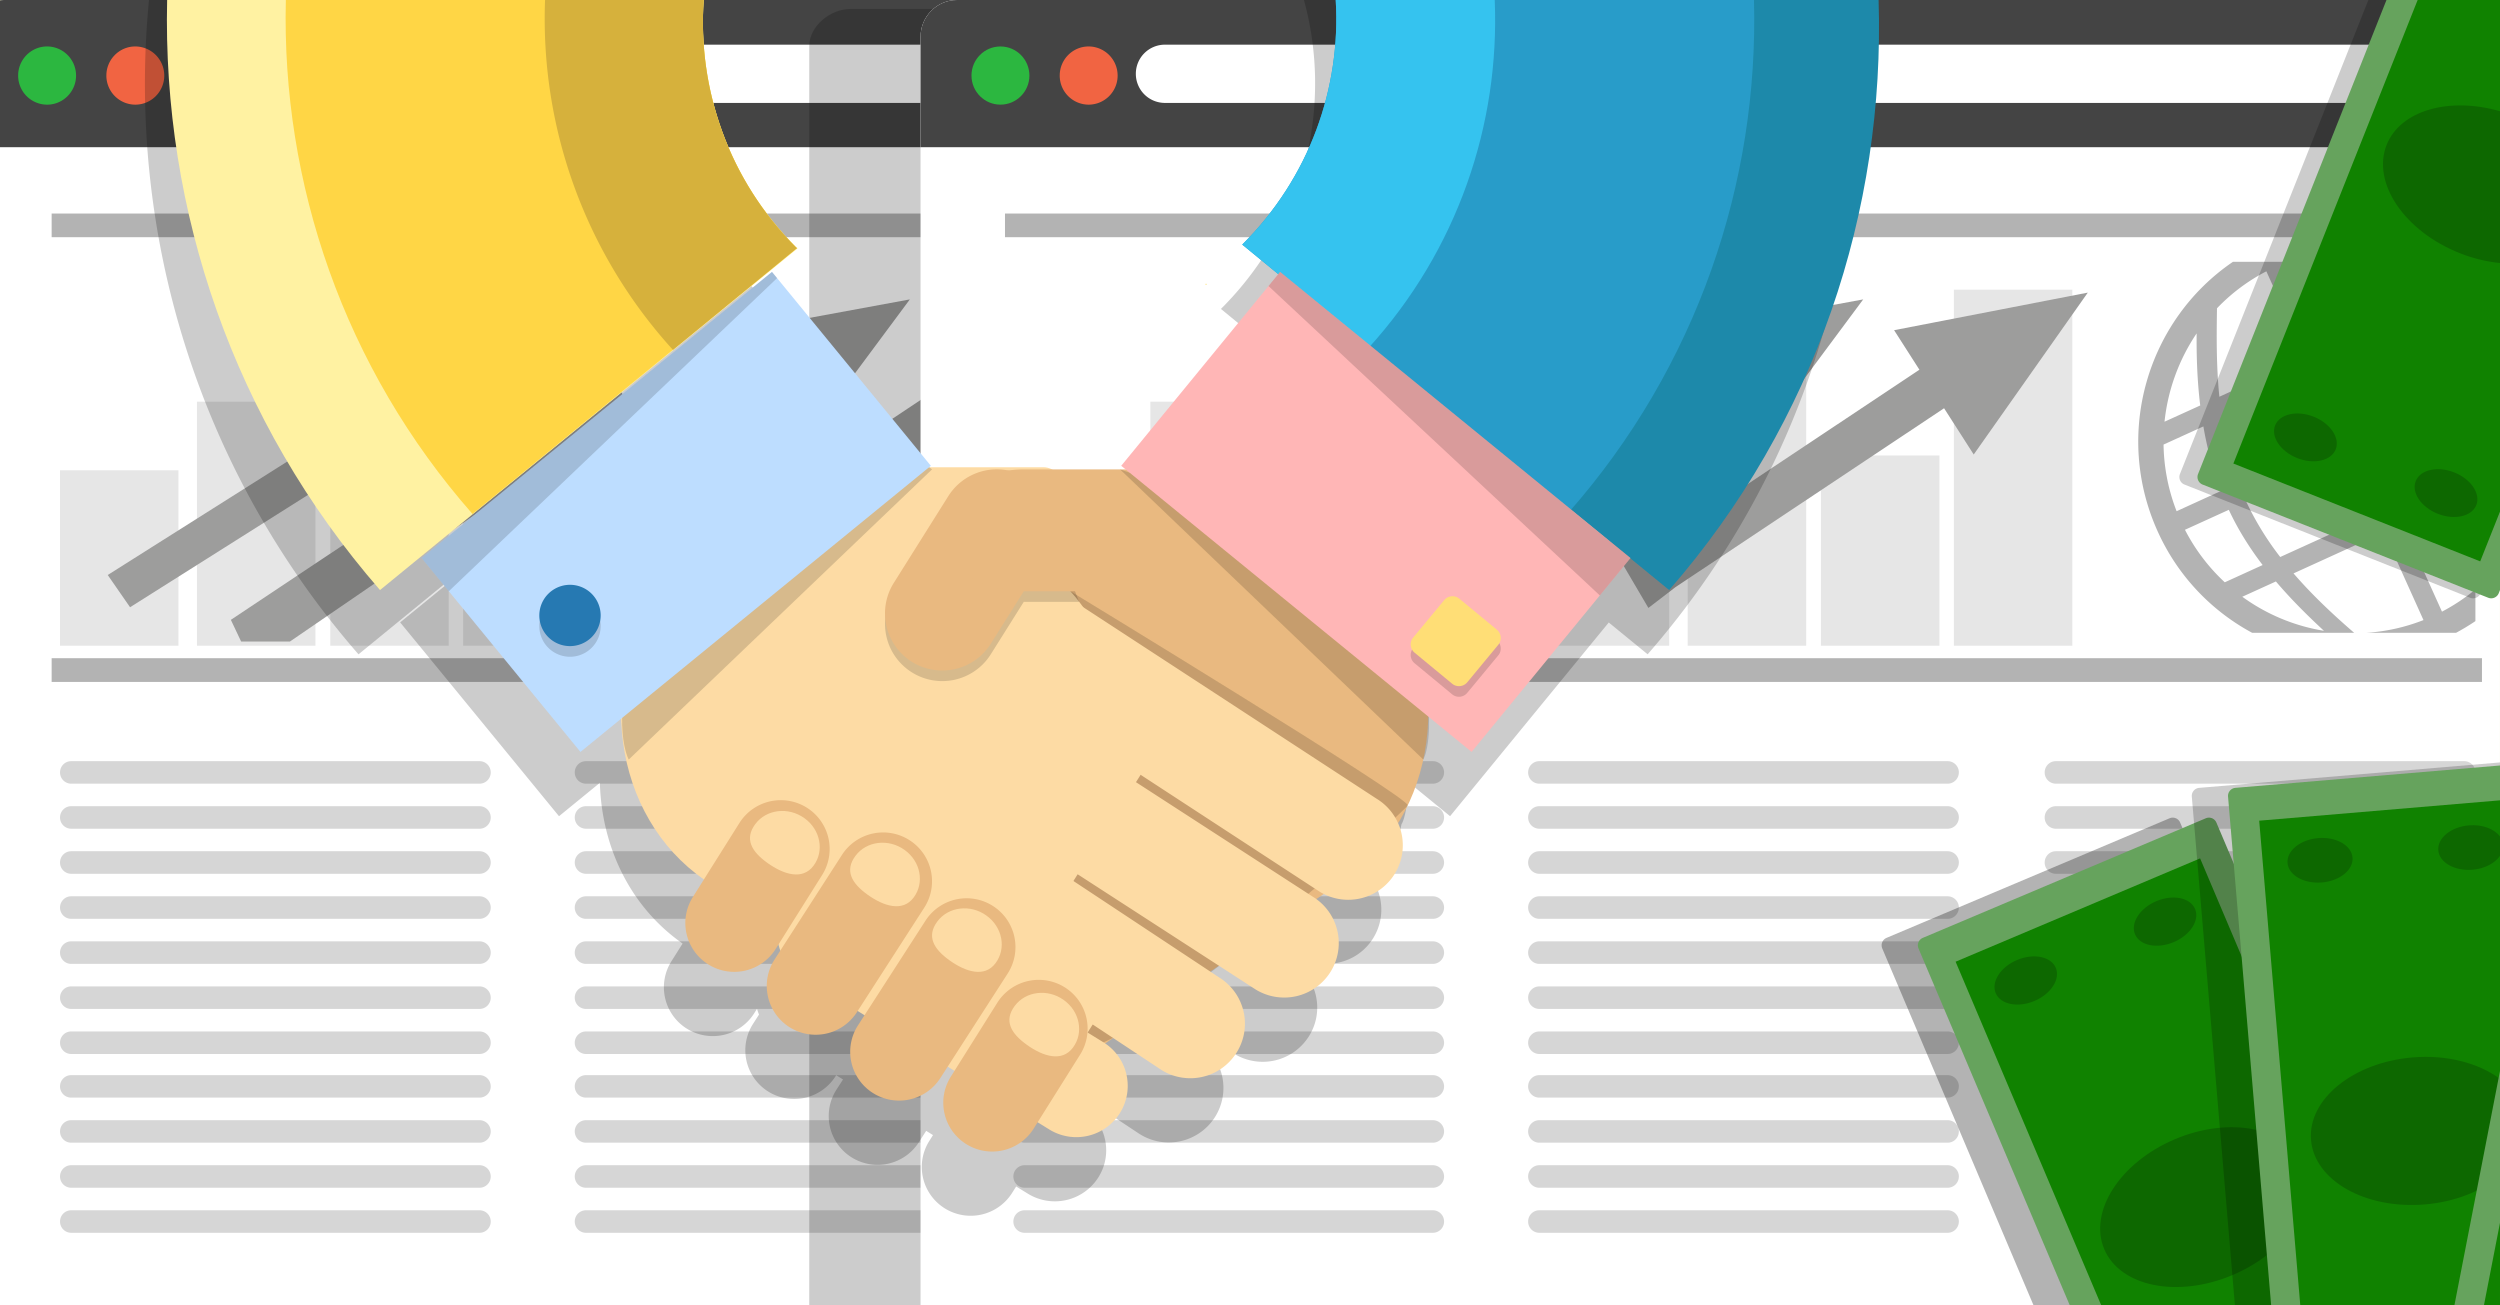<svg xmlns="http://www.w3.org/2000/svg" width="221.629" height="115.702" viewBox="0 0 221.629 115.702"><path fill="#E7E059" d="M0 0h221.63v115.702H0z"/><path fill="#FFF" d="M139.016 0H.33C.216 0 .11.022 0 .034v115.668h142.256V3.265c0-1.803-1.452-3.265-3.24-3.265z"/><g opacity=".4"><g opacity=".4"><path d="M43.505 92.44c0 .55-.445.998-.993.998h-36.2c-.55 0-.99-.45-.99-.998 0-.553.44-1 .99-1h36.2c.548 0 .993.448.993 1zM43.505 88.444c0 .55-.445 1-.993 1h-36.2c-.55 0-.99-.45-.99-1s.44-.998.99-.998h36.2c.548 0 .993.45.993.998zM43.505 84.45c0 .554-.445 1-.993 1h-36.2a.994.994 0 0 1-.99-1c0-.55.44-.998.99-.998h36.2c.548 0 .993.45.993.997zM43.505 80.456c0 .553-.445 1-.993 1h-36.2a.993.993 0 0 1-.99-1c0-.55.44-.998.99-.998h36.2c.548 0 .993.448.993.998zM43.505 76.463c0 .552-.445 1-.993 1h-36.2a.994.994 0 0 1-.99-1c0-.552.44-1 .99-1h36.2c.548 0 .993.448.993 1zM43.505 72.468c0 .555-.445 1-.993 1h-36.2a.993.993 0 0 1-.99-1c0-.55.44-.997.99-.997h36.2c.548 0 .993.45.993.998zM43.505 68.475c0 .552-.445 1-.993 1h-36.2a.994.994 0 0 1-.99-1c0-.55.44-.997.99-.997h36.2c.548 0 .993.446.993.997z"/></g><path d="M43.505 108.292c0 .55-.445.997-.993.997h-36.2a.993.993 0 0 1-.99-.998c0-.553.44-.998.99-.998h36.2c.548 0 .993.445.993.998zM43.505 104.298a.995.995 0 0 1-.993.998h-36.2a.993.993 0 0 1-.99-.998c0-.55.44-1 .99-1h36.2c.548 0 .993.45.993 1zM43.505 100.304a.995.995 0 0 1-.993.998h-36.2a.992.992 0 0 1-.99-.998c0-.552.44-.997.99-.997h36.2c.548 0 .993.445.993.997zM43.505 96.31a.992.992 0 0 1-.993.996h-36.2a.99.99 0 0 1-.99-.995c0-.552.44-.998.99-.998h36.2c.548 0 .993.446.993 1z" opacity=".4"/></g><g opacity=".4"><g opacity=".4"><path d="M89.138 92.44c0 .55-.444.998-.994.998H51.946a.996.996 0 0 1-.993-.998c0-.553.443-1 .993-1h36.197c.55 0 .995.448.995 1zM89.138 88.444c0 .55-.444 1-.994 1H51.946a.996.996 0 0 1-.993-1c0-.55.443-.998.993-.998h36.197c.55 0 .995.45.995.998zM89.138 84.45c0 .554-.444 1-.994 1H51.946a.995.995 0 0 1-.993-1c0-.55.443-.998.993-.998h36.197c.55 0 .995.45.995.997zM89.138 80.456c0 .553-.444 1-.994 1H51.946a.994.994 0 0 1-.993-1c0-.55.443-.998.993-.998h36.197c.55 0 .995.448.995.998zM89.138 76.463c0 .552-.444 1-.994 1H51.946a.995.995 0 0 1-.993-1c0-.552.443-1 .993-1h36.197c.55 0 .995.448.995 1zM89.138 72.468c0 .555-.444 1-.994 1H51.946a.994.994 0 0 1-.993-1c0-.55.443-.997.993-.997h36.197c.55 0 .995.45.995.998zM89.138 68.475c0 .552-.444 1-.994 1H51.946a.995.995 0 0 1-.993-1c0-.55.443-.997.993-.997h36.197c.55 0 .995.446.995.997z"/></g><path d="M89.138 108.292c0 .55-.444.997-.994.997H51.946a.994.994 0 0 1-.993-.998c0-.553.443-.998.993-.998h36.197c.55 0 .995.445.995.998zM89.138 104.298a.995.995 0 0 1-.994.998H51.946a.994.994 0 0 1-.993-.998c0-.55.443-1 .993-1h36.197c.55 0 .995.45.995 1zM89.138 100.304a.994.994 0 0 1-.994.998H51.946a.993.993 0 0 1-.993-.998c0-.552.443-.997.993-.997h36.197c.55 0 .995.445.995.997zM89.138 96.31a.992.992 0 0 1-.994.996H51.946a.99.99 0 0 1-.993-.995c0-.552.443-.998.993-.998h36.197c.55 0 .995.446.995 1z" opacity=".4"/></g><g opacity=".4"><g opacity=".4"><path d="M134.932 92.44c0 .55-.444.998-.993.998H97.736a.996.996 0 0 1-.99-.998c0-.553.443-1 .99-1h36.2c.55 0 .995.448.995 1zM134.932 88.444c0 .55-.444 1-.993 1H97.736a.997.997 0 0 1-.99-1c0-.55.443-.998.99-.998h36.2c.55 0 .995.45.995.998zM134.932 84.45c0 .554-.444 1-.993 1H97.736a.995.995 0 0 1-.99-1c0-.55.443-.998.99-.998h36.2c.55 0 .995.45.995.997zM134.932 80.456c0 .553-.444 1-.993 1H97.736a.994.994 0 0 1-.99-1c0-.55.443-.998.99-.998h36.2c.55 0 .995.448.995.998zM134.932 76.463c0 .552-.444 1-.993 1H97.736a.995.995 0 0 1-.99-1c0-.552.443-1 .99-1h36.2c.55 0 .995.448.995 1zM134.932 72.468c0 .555-.444 1-.993 1H97.736a.994.994 0 0 1-.99-1c0-.55.443-.997.99-.997h36.2c.55 0 .995.45.995.998zM134.932 68.475c0 .552-.444 1-.993 1H97.736a.995.995 0 0 1-.99-1c0-.55.443-.997.99-.997h36.2c.55 0 .995.446.995.997z"/></g><path d="M134.932 108.292c0 .55-.444.997-.993.997H97.736a.994.994 0 0 1-.99-.998c0-.553.443-.998.99-.998h36.2c.55 0 .995.445.995.998zM134.932 104.298a.995.995 0 0 1-.993.998H97.736a.994.994 0 0 1-.99-.998c0-.55.443-1 .99-1h36.2c.55 0 .995.45.995 1zM134.932 100.304a.994.994 0 0 1-.993.998H97.736a.994.994 0 0 1-.99-.998c0-.552.443-.997.99-.997h36.2c.55 0 .995.445.995.997zM134.932 96.31a.99.99 0 0 1-.993.996H97.736a.99.99 0 0 1-.99-.995c0-.552.443-.998.99-.998h36.2c.55 0 .995.446.995 1z" opacity=".4"/></g><path opacity=".3" d="M133.218 56.1a19.28 19.28 0 0 0 1.714-1.038v-2.807a17.228 17.228 0 0 1-2.962 1.97l-3.51-7.79 6.472-2.953V41.5l-7.215 3.287-2.343-5.2 9.113-4.15c.158.364.303.733.444 1.1V32.49a31.044 31.044 0 0 0-2.93-4.34l2.93-1.336V23.21h-4.857a16.84 16.84 0 0 1 3.887 2.06l-3.17 1.442a45.11 45.11 0 0 0-3.492-3.502h-2.7c1.418 1.227 2.983 2.643 4.502 4.275l-7.614 3.47-3.45-7.653c.086-.033.173-.062.26-.092h-4.854c-7.58 5.158-10.592 15.203-6.687 23.87a19.112 19.112 0 0 0 8.39 9.02h9.038c-1.696-1.475-3.603-3.215-5.373-5.267l8.012-3.653 3.508 7.79a16.667 16.667 0 0 1-5.077 1.13h7.965zm-2.87-27.2c1.238 1.472 2.396 3.103 3.35 4.908l-9.064 4.13-2.402-5.336 8.117-3.7zm-7.356 9.787l-9.068 4.133c-.718-1.912-1.173-3.86-1.46-5.768l8.124-3.703 2.404 5.337zm-10.97-11.358a16.666 16.666 0 0 1 4.378-3.278l3.444 7.65-7.615 3.47c-.284-2.888-.238-5.603-.208-7.843zm-1.802 2.226c-.02 1.988.047 4.15.318 6.39l-3.166 1.44a17.186 17.186 0 0 1 2.848-7.83zm-2.936 9.857l3.53-1.61a30.32 30.32 0 0 0 1.552 5.724l-3.925 1.792a16.934 16.934 0 0 1-1.156-5.907zm1.898 7.553l3.89-1.77c.826 1.78 1.863 3.408 2.998 4.896l-3.355 1.53a16.88 16.88 0 0 1-3.533-4.656zm12.323 8.957a16.942 16.942 0 0 1-7.236-3.02l2.975-1.356c1.38 1.623 2.856 3.07 4.26 4.376zm-3.877-6.543c-1.135-1.478-2.172-3.104-3.005-4.893l9.113-4.152 2.343 5.2-8.452 3.845z"/><path fill="#444" d="M139.016 0H.33C.216 0 .11.022 0 .034v13.014h142.256V3.265c0-1.803-1.452-3.265-3.24-3.265z"/><path fill="#2CB740" d="M6.743 6.698c0 1.424-1.15 2.58-2.566 2.58a2.573 2.573 0 0 1-2.568-2.58c0-1.422 1.148-2.58 2.567-2.58a2.576 2.576 0 0 1 2.566 2.58z"/><path fill="#F16442" d="M14.562 6.698c0 1.424-1.15 2.58-2.57 2.58a2.573 2.573 0 0 1-2.562-2.58c0-1.422 1.15-2.58 2.562-2.58a2.578 2.578 0 0 1 2.57 2.58z"/><path fill="#FFF" d="M136.9 6.544c0 1.424-1.15 2.58-2.565 2.58H18.74a2.576 2.576 0 0 1-2.564-2.58A2.576 2.576 0 0 1 18.74 3.96h115.595a2.574 2.574 0 0 1 2.565 2.584z"/><path fill="#FCD22E" d="M22.402 25.16c-.027 0-.05.015-.05.033 0 .02.022.038.05.038.03 0 .055-.017.055-.037 0-.018-.023-.034-.055-.034z"/><path opacity=".3" d="M4.578 58.353h130.937v2.1H4.578zM4.578 18.927h130.937v2.1H4.578z"/><g opacity=".1"><path d="M5.32 41.69h10.5v15.555H5.32zM17.462 35.606h10.504v21.64H17.462zM41.058 32.478H51.56v24.768H41.06zM29.282 43.948H39.78v13.297H29.28z"/><g><path d="M52.954 37.483H63.46v19.762H52.954zM65.1 29.688h10.507v27.557H65.1zM88.696 25.68h10.502v31.565H88.696zM76.913 40.377h10.502v16.868H76.913z"/></g></g><path fill="#9D9D9C" d="M83.396 29.274l2.244 3.502-22.763 15.16-3.73-6.31 10.2-6.447 2.335 3.453 8.976-12.09-15.243 2.808 1.993 2.95-10.032 6.34-3.332-5.635-.042.023-.163-.305-10.133 6.747-4.35-6.978-.034.02-.146-.26L9.55 50.975l1.98 2.858L38.04 37.095l2.696 4.354-20.27 13.5.912 1.926H25.7l17.26-11.83 3.12 5.043 2.136-1.555 7.477-4.728 5.924 10.088 2.402-1.842 23.81-15.86 2.63 4.102 10.113-14.353-17.177 3.332zM47.2 45.07l-1.28-2.052 6.638-4.55 1.376 2.345L47.2 45.07z"/><path opacity=".2" d="M217.127 115.702V4.09c0-1.788-1.247-3.298-3.04-3.298H75.404c-1.788 0-3.662 1.51-3.662 3.297V115.7h145.387z"/><g><path fill="#FFF" d="M221.63 0H84.847c-1.79 0-3.24 1.462-3.24 3.265v112.438h140.02V0z"/><g opacity=".4"><g opacity=".4"><path d="M128.02 92.44c0 .55-.443.998-.993.998H90.83a.996.996 0 0 1-.993-.998c0-.553.443-1 .992-1h36.196c.55 0 .995.448.995 1zM128.02 88.444c0 .55-.443 1-.993 1H90.83a.996.996 0 0 1-.993-1c0-.55.443-.998.992-.998h36.196c.55 0 .995.45.995.998zM128.02 84.45c0 .554-.443 1-.993 1H90.83a.994.994 0 0 1-.993-1c0-.55.443-.998.992-.998h36.196c.55 0 .995.45.995.997zM128.02 80.456c0 .553-.443 1-.993 1H90.83a.994.994 0 0 1-.993-1c0-.55.443-.998.992-.998h36.196c.55 0 .995.448.995.998zM128.02 76.463c0 .552-.443 1-.993 1H90.83a.995.995 0 0 1-.993-1c0-.552.443-1 .992-1h36.196c.55 0 .995.448.995 1zM128.02 72.468c0 .555-.443 1-.993 1H90.83a.994.994 0 0 1-.993-1c0-.55.443-.997.992-.997h36.196c.55 0 .995.45.995.998zM128.02 68.475c0 .552-.443 1-.993 1H90.83a.995.995 0 0 1-.993-1c0-.55.443-.997.992-.997h36.196c.55 0 .995.446.995.997z"/></g><path d="M128.02 108.292c0 .55-.443.997-.993.997H90.83a.994.994 0 0 1-.993-.998c0-.553.443-.998.992-.998h36.196c.55 0 .995.445.995.998zM128.02 104.298a.995.995 0 0 1-.993.998H90.83a.994.994 0 0 1-.993-.998c0-.55.443-1 .992-1h36.196c.55 0 .995.45.995 1zM128.02 100.304a.994.994 0 0 1-.993.998H90.83a.993.993 0 0 1-.993-.998c0-.552.443-.997.992-.997h36.196c.55 0 .995.445.995.997zM128.02 96.31a.992.992 0 0 1-.993.996H90.83a.99.99 0 0 1-.993-.995c0-.552.443-.998.992-.998h36.196c.55 0 .995.446.995 1z" opacity=".4"/></g><g opacity=".4"><g opacity=".4"><path d="M173.655 92.44c0 .55-.445.998-.994.998h-36.197a.996.996 0 0 1-.993-.998c0-.553.443-1 .993-1h36.198c.55 0 .995.448.995 1zM173.655 88.444c0 .55-.445 1-.994 1h-36.197a.996.996 0 0 1-.993-1c0-.55.443-.998.993-.998h36.198c.55 0 .995.45.995.998zM173.655 84.45c0 .554-.445 1-.994 1h-36.197a.995.995 0 0 1-.993-1c0-.55.443-.998.993-.998h36.198c.55 0 .995.45.995.997zM173.655 80.456c0 .553-.445 1-.994 1h-36.197a.994.994 0 0 1-.993-1c0-.55.443-.998.993-.998h36.198c.55 0 .995.448.995.998zM173.655 76.463c0 .552-.445 1-.994 1h-36.197a.995.995 0 0 1-.993-1c0-.552.443-1 .993-1h36.198c.55 0 .995.448.995 1zM173.655 72.468c0 .555-.445 1-.994 1h-36.197a.994.994 0 0 1-.993-1c0-.55.443-.997.993-.997h36.198c.55 0 .995.45.995.998zM173.655 68.475c0 .552-.445 1-.994 1h-36.197a.995.995 0 0 1-.993-1c0-.55.443-.997.993-.997h36.198c.55 0 .995.446.995.997z"/></g><path d="M173.655 108.292c0 .55-.445.997-.994.997h-36.197a.994.994 0 0 1-.993-.998c0-.553.443-.998.993-.998h36.198c.55 0 .995.445.995.998zM173.655 104.298a.995.995 0 0 1-.994.998h-36.197a.994.994 0 0 1-.993-.998c0-.55.443-1 .993-1h36.198c.55 0 .995.45.995 1zM173.655 100.304a.995.995 0 0 1-.994.998h-36.197a.993.993 0 0 1-.993-.998c0-.552.443-.997.993-.997h36.198c.55 0 .995.445.995.997zM173.655 96.31a.992.992 0 0 1-.994.996h-36.197a.99.99 0 0 1-.993-.995c0-.552.443-.998.993-.998h36.198c.55 0 .995.446.995 1z" opacity=".4"/></g><g opacity=".4"><g opacity=".4"><path d="M219.45 92.44c0 .55-.447.998-.996.998h-36.2c-.55 0-.99-.45-.99-.998 0-.553.44-1 .99-1h36.2c.55 0 .995.448.995 1zM219.45 88.444a1 1 0 0 1-.996 1h-36.2c-.55 0-.99-.45-.99-1s.44-.998.99-.998h36.2c.55 0 .995.45.995.998zM219.45 84.45c0 .554-.447 1-.996 1h-36.2a.99.99 0 0 1-.99-1c0-.55.44-.998.99-.998h36.2c.55 0 .995.45.995.997zM219.45 80.456c0 .553-.447 1-.996 1h-36.2a.99.99 0 0 1-.99-1c0-.55.44-.998.99-.998h36.2c.55 0 .995.448.995.998zM219.45 76.463c0 .552-.447 1-.996 1h-36.2a.992.992 0 0 1-.99-1c0-.552.44-1 .99-1h36.2c.55 0 .995.448.995 1zM219.45 72.468c0 .555-.447 1-.996 1h-36.2a.99.99 0 0 1-.99-1c0-.55.44-.997.99-.997h36.2c.55 0 .995.45.995.998zM219.45 68.475c0 .552-.447 1-.996 1h-36.2a.992.992 0 0 1-.99-1c0-.55.44-.997.99-.997h36.2c.55 0 .995.446.995.997z"/></g><path d="M219.45 108.292c0 .55-.447.997-.996.997h-36.2a.99.99 0 0 1-.99-.998.99.99 0 0 1 .99-.998h36.2c.55 0 .995.445.995.998zM219.45 104.298a.996.996 0 0 1-.996.998h-36.2a.99.99 0 0 1-.99-.998c0-.55.44-1 .99-1h36.2a1 1 0 0 1 .995 1zM219.45 100.304a.996.996 0 0 1-.996.998h-36.2a.99.99 0 0 1-.99-.998.99.99 0 0 1 .99-.997h36.2c.55 0 .995.445.995.997zM219.45 96.31a.993.993 0 0 1-.996.996h-36.2a.988.988 0 0 1-.99-.995c0-.552.44-.998.99-.998h36.2c.55 0 .995.446.995 1z" opacity=".4"/></g><path opacity=".3" d="M217.732 56.1a19.33 19.33 0 0 0 1.717-1.038v-2.807a17.275 17.275 0 0 1-2.964 1.97l-3.51-7.79 6.473-2.953V41.5l-7.218 3.287-2.343-5.2 9.113-4.15c.157.364.305.733.445 1.1V32.49a31.307 31.307 0 0 0-2.932-4.34l2.932-1.336V23.21H214.588a16.812 16.812 0 0 1 3.89 2.06l-3.17 1.442a44.587 44.587 0 0 0-3.494-3.502h-2.7c1.417 1.227 2.983 2.643 4.503 4.275L206 30.955l-3.445-7.653c.085-.033.172-.062.254-.092h-4.854c-7.577 5.158-10.59 15.203-6.686 23.87a19.12 19.12 0 0 0 8.39 9.02h9.04c-1.7-1.475-3.602-3.215-5.374-5.267l8.01-3.653 3.51 7.79a16.64 16.64 0 0 1-5.077 1.13h7.962zm-2.868-27.2c1.238 1.472 2.393 3.103 3.352 4.908l-9.067 4.13-2.404-5.336 8.118-3.7zm-7.355 9.787l-9.07 4.133c-.72-1.912-1.173-3.86-1.46-5.768l8.126-3.703 2.403 5.337zM196.54 27.33a16.623 16.623 0 0 1 4.376-3.278l3.446 7.65-7.613 3.47c-.288-2.888-.24-5.603-.21-7.843zm-1.804 2.226c-.02 1.988.046 4.15.317 6.39l-3.165 1.44a17.197 17.197 0 0 1 2.848-7.83zm-2.935 9.857l3.532-1.61c.327 1.9.825 3.83 1.55 5.724l-3.924 1.792a16.957 16.957 0 0 1-1.157-5.907zm1.9 7.553l3.887-1.77c.828 1.78 1.864 3.408 2.998 4.896l-3.356 1.53a16.87 16.87 0 0 1-3.53-4.656zm12.32 8.957a16.97 16.97 0 0 1-7.238-3.02l2.98-1.356c1.378 1.623 2.852 3.07 4.26 4.376zm-3.875-6.543a26.186 26.186 0 0 1-3.006-4.893l9.114-4.152 2.34 5.2-8.45 3.845z"/><path fill="#444" d="M221.63 0H84.847c-1.79 0-3.24 1.462-3.24 3.265v9.783h140.02V0z"/><ellipse fill="#2CB740" cx="88.691" cy="6.698" rx="2.567" ry="2.579"/><path fill="#F16442" d="M99.08 6.698a2.578 2.578 0 0 1-2.57 2.58 2.573 2.573 0 0 1-2.564-2.58c0-1.422 1.15-2.58 2.563-2.58a2.58 2.58 0 0 1 2.57 2.58z"/><path fill="#FFF" d="M221.42 6.544a2.576 2.576 0 0 1-2.57 2.58H103.26a2.578 2.578 0 0 1-2.566-2.58 2.578 2.578 0 0 1 2.566-2.584H218.85a2.576 2.576 0 0 1 2.57 2.584z"/><ellipse fill="#FCD22E" cx="106.919" cy="25.195" rx=".053" ry=".036"/><path opacity=".3" d="M89.094 58.353H220.03v2.1H89.094zM89.094 18.927H220.03v2.1H89.094z"/><g opacity=".1"><path d="M89.837 41.69h10.5v15.555h-10.5zM101.98 35.606h10.502v21.64H101.98zM125.576 32.478h10.503v24.768h-10.504zM113.798 43.948h10.498v13.297h-10.498z"/><g><path d="M137.47 37.483h10.506v19.762H137.47zM149.616 29.688h10.505v27.557h-10.504zM173.216 25.68h10.5v31.565h-10.5zM161.427 40.377h10.506v16.868h-10.506z"/></g></g><path fill="#9D9D9C" d="M167.916 29.274l2.243 3.502-22.765 15.16-3.733-6.31 10.205-6.447 2.33 3.453 8.98-12.09-15.244 2.808 1.99 2.95-10.03 6.34-3.33-5.636-.044.023-.16-.305-10.135 6.746-4.35-6.978-.037.02-.146-.26-29.628 18.724 1.984 2.858 26.507-16.737 2.696 4.354-20.27 13.5.913 1.926h4.324l17.26-11.83 3.12 5.043 2.134-1.555 7.48-4.728 5.923 10.088 2.4-1.842 23.813-15.86 2.628 4.102 10.113-14.353-17.17 3.332zm-36.2 15.795l-1.278-2.052 6.638-4.55 1.38 2.345-6.74 4.256z"/></g><path opacity=".2" d="M68.76 27.678c-.007-.008-.064-.013-.073-.02-7.5-7.49-9.815-18.143-7.07-27.658h-48.41c-1.98 20.438 4.238 41.544 18.575 58.007l37.02-30.287c-.01-.012-.032-.02-.054-.03l.012-.012zM115.595 0c2.582 9.424.12 19.922-7.332 27.362a.108.108 0 0 1-.03.02l3.185 2.62-13.92 16.99.384.313H80.477l-.007-.098.147-.17-13.632-16.66-.452-.563-31.06 25.36 2.412 2.94 11.672 14.244 3.623-2.96c.16 5.712 2.71 11.015 7.334 14.247l-.97 1.54a4.322 4.322 0 0 0 1.3 5.978 4.34 4.34 0 0 0 5.992-1.295l.277-.44c.04.177.11.345.174.516l-.523.815a4.323 4.323 0 0 0 1.296 5.98 4.342 4.342 0 0 0 5.994-1.3l.075-.12.607.376-.58.9a4.327 4.327 0 0 0 1.3 5.982 4.34 4.34 0 0 0 5.992-1.3l.66-1.026.604.377-.303.48a4.323 4.323 0 0 0 1.298 5.983 4.34 4.34 0 0 0 5.992-1.297l.385-.612 1.05.647a4.562 4.562 0 0 0 6.267-1.5c1.275-2.08.66-4.77-1.343-6.123l.717-.49 4.248 2.813a4.847 4.847 0 0 0 6.68-1.49 4.822 4.822 0 0 0-1.484-6.665l-.764-.505c.24-.18.48-.363.72-.55l3.24 2.1a4.84 4.84 0 0 0 6.652-1.597c1.327-2.168.727-4.95-1.298-6.413l.698-.478c2.225 1.11 4.956.376 6.278-1.776.868-1.416.916-3.1.284-4.505.3-.487.572-.99.822-1.508.01-.015.034-.038.038-.047 0-.002-.01-.013-.01-.017a18.388 18.388 0 0 0 1.378-4.062l.016.014s.583-.963.502-3.762l3.777 3.087 14.066-17.17 3.447 2.82C160.407 41.544 166.4 20.437 164.224 0h-48.63z"/><g><path fill="#1D89AA" d="M119.074 0c.59 7.874-2.105 15.94-8.134 21.96-.02.02-.007.04-.027.062l37.062 30.288C160.985 37.374 167.128 18.616 166.54 0h-47.466z"/><path fill="#289CC9" d="M118.413 0c.47 7.767-2.293 15.7-8.268 21.667l-.018.016 28.95 23.733c11.38-12.948 16.85-29.252 16.416-45.416h-37.08z"/><path fill="#35C3EF" d="M118.413 0c.47 7.767-2.293 15.7-8.268 21.667l-.018.016L121.3 30.87c7.933-8.715 11.667-19.867 11.21-30.87h-14.097z"/><path fill="#E9B980" d="M118.427 78.515c8.58-5.236 10.78-17.25 4.91-26.822-5.863-9.57-17.572-13.082-26.158-7.832l-11.324 6.92c-8.58 5.243-5.51 13.643.36 23.212 5.866 9.574.29 25.73 8.873 20.484l23.337-15.96z"/><path opacity=".15" d="M94.89 52.414S125.096 70.79 124.795 71.4c-.306.612-21.98 19.967-28.374 21.522-6.397 1.55-9.587-24.463-9.587-24.463l8.057-16.046z"/><path fill="#FDDBA4" d="M63.252 78.526c-8.577-5.238-10.778-17.252-4.907-26.825 5.86-9.564 17.572-13.08 26.158-7.832l2.654 2.596c8.578 5.242 17.855 12.11 4.838 31.865-6.178 9.376-8.838 12.362-17.417 7.118l-11.326-6.922z"/><path fill="#FDDBA4" d="M116.997 79.056a4.842 4.842 0 0 0 6.65-1.592 4.83 4.83 0 0 0-1.596-6.648L93.628 52.26c-2.275-1.396-5.253-.675-6.65 1.6a4.827 4.827 0 0 0 1.606 6.644l28.414 18.552zM111.32 87.724a4.842 4.842 0 0 0 6.652-1.597 4.823 4.823 0 0 0-1.602-6.64L91.695 63.504c-2.28-1.39-5.265-.674-6.654 1.603a4.83 4.83 0 0 0 1.602 6.644l24.677 15.972zM102.932 94.835a4.84 4.84 0 0 0 6.675-1.49 4.816 4.816 0 0 0-1.485-6.666L83.964 70.693a4.84 4.84 0 0 0-6.676 1.48 4.826 4.826 0 0 0 1.488 6.675l24.156 15.985zM93.038 100.14a4.562 4.562 0 0 0 6.268-1.504 4.54 4.54 0 0 0-1.512-6.25l-21.98-13.588a4.56 4.56 0 0 0-6.26 1.502 4.548 4.548 0 0 0 1.51 6.252l21.974 13.587z"/><path fill="#FDDBA4" d="M87.48 90.235l-10.075-6.357 17.108-27.032 10.078 6.356z"/><path fill="#FDDBA4" d="M93.304 96.457L83.23 90.1l3.726-5.89 10.075 6.357zM94.466 47.208c0 1.353-.883 2.45-1.973 2.45H73.826c-1.09 0-1.972-1.1-1.972-2.452v-3.33c0-1.357.883-2.455 1.972-2.455H92.49c1.093 0 1.976 1.1 1.976 2.456v3.332z"/><path fill="#E9B980" d="M75.958 89.745a4.342 4.342 0 0 1-5.996 1.297 4.323 4.323 0 0 1-1.296-5.98l5.98-9.28a4.336 4.336 0 0 1 5.99-1.294 4.32 4.32 0 0 1 1.3 5.98l-5.978 9.277z"/><path opacity=".15" d="M90.82 42.548c-.5 0-.99.037-1.462.107-1.984-.393-4.098.416-5.258 2.22l-4.833 7.69a5.065 5.065 0 0 0 1.52 7.008 5.08 5.08 0 0 0 7.018-1.52l2.956-4.702.06.003h4.845s-2.437-6.256-4.114-10.805h-.73z"/><path fill="#E9B980" d="M83.353 95.585a4.338 4.338 0 0 1-5.993 1.295 4.324 4.324 0 0 1-1.298-5.98l5.982-9.277a4.333 4.333 0 0 1 5.99-1.3 4.322 4.322 0 0 1 1.297 5.983l-5.977 9.28zM91.605 100.103a4.342 4.342 0 0 1-5.992 1.295 4.325 4.325 0 0 1-1.3-5.982l4.127-6.564a4.34 4.34 0 0 1 5.99-1.3 4.324 4.324 0 0 1 1.297 5.985l-4.122 6.566zM68.736 84.17a4.335 4.335 0 0 1-5.99 1.297 4.323 4.323 0 0 1-1.3-5.98l4.128-6.564a4.337 4.337 0 0 1 5.99-1.298 4.326 4.326 0 0 1 1.298 5.98l-4.126 6.566zM87.806 57.116a5.086 5.086 0 0 1-7.02 1.52 5.067 5.067 0 0 1-1.52-7.008l4.834-7.693a5.084 5.084 0 0 1 7.02-1.52 5.072 5.072 0 0 1 1.52 7.01l-4.834 7.69z"/><path fill="#E9B980" d="M115.12 47.012c0 2.983-3.295 5.402-7.357 5.402H90.82c-4.062 0-7.358-2.42-7.358-5.402 0-2.984 3.297-5.402 7.358-5.402h16.942c4.063 0 7.36 2.417 7.36 5.402z"/><path opacity=".15" d="M102.34 40.487c-.588.586-2.196 1.418-2.196 1.418l-.852-.296 26.886 25.725s1.44-2.344-.506-10.49c-1.95-8.147-23.333-16.358-23.333-16.358z"/><path fill="#FFB6B6" d="M144.544 49.47L130.46 66.66 99.397 41.294l14.085-17.19z"/><path opacity=".15" d="M79.578 40.487c.588.586 2.197.48 2.197.48l.854.643-26.89 25.726s-1.616-2.848.506-10.49c2.247-8.072 23.332-16.36 23.332-16.36z"/><path fill="#BDDDFF" d="M37.378 49.47l14.08 17.19 31.063-25.366-14.084-17.19z"/><path fill="#FDDBA4" d="M71.31 72.53c1.426 1.017 1.79 2.912.81 4.218-.976 1.312-2.654.775-4.08-.245-1.426-1.02-2.06-2.14-1.08-3.45.98-1.314 2.926-1.546 4.35-.522zM80.19 75.346c1.428 1.02 1.788 2.91.81 4.218-.978 1.312-2.655.776-4.082-.244-1.425-1.02-2.057-2.143-1.077-3.45.977-1.314 2.925-1.547 4.35-.524zM87.448 81.165c1.425 1.02 1.787 2.912.81 4.22-.976 1.31-2.653.772-4.077-.247-1.427-1.02-2.06-2.14-1.083-3.45.98-1.314 2.927-1.547 4.35-.523zM94.306 88.654c1.428 1.018 1.79 2.91.812 4.22-.98 1.31-2.654.775-4.08-.246-1.428-1.02-2.06-2.142-1.082-3.45.978-1.313 2.93-1.55 4.35-.524z"/><path opacity=".15" d="M53.25 55.503a2.72 2.72 0 0 1-5.44 0 2.72 2.72 0 0 1 5.44 0z"/><path fill="#2679B2" d="M53.25 54.566a2.717 2.717 0 0 1-2.717 2.713 2.72 2.72 0 0 1-2.722-2.716 2.72 2.72 0 0 1 5.44.002z"/><path opacity=".15" d="M130.07 61.427a.95.95 0 0 1-1.338.123l-3.325-2.75a.945.945 0 0 1-.13-1.334l2.755-3.327a.953.953 0 0 1 1.338-.125l3.33 2.75c.402.335.463.932.125 1.334l-2.754 3.327z"/><path fill="#FFDE76" d="M130.073 60.487a.953.953 0 0 1-1.34.123l-3.326-2.748a.948.948 0 0 1-.13-1.336l2.755-3.326a.954.954 0 0 1 1.338-.126l3.33 2.75c.402.337.463.93.125 1.337l-2.752 3.327z"/><path opacity=".15" d="M68.436 24.103L37.378 49.47l2.41 2.944 29.102-27.76zM113.483 24.103l-1.027 1.255 29.37 27.428 2.718-3.316z"/><path fill="#FFF2A2" d="M62.383 0H14.817c-.432 18.616 5.863 37.374 18.872 52.31l37.023-30.288c-.02-.02-.084-.04-.107-.062C64.58 15.94 61.836 7.874 62.383 0z"/><path fill="#FFD645" d="M62.383 0H25.34c-.395 16.222 5.14 32.588 16.548 45.565L70.67 21.98c-.007-.007-.055-.013-.063-.02C64.58 15.94 61.837 7.874 62.383 0z"/><path fill="#D6B13C" d="M62.383 0H48.32a43.575 43.575 0 0 0 11.34 31.018l11.01-9.036c-.006-.008-.055-.014-.063-.02C64.58 15.94 61.837 7.873 62.383 0z"/></g><path opacity=".3" d="M180.27 115.702h31.14l-18.135-42.78a.715.715 0 0 0-.94-.38l-25.09 10.602a.718.718 0 0 0-.38.938l13.404 31.62z"/><g><path fill="#66A35D" d="M183.482 115.702h31.14l-18.135-42.78a.716.716 0 0 0-.94-.38L170.46 83.143a.718.718 0 0 0-.383.938l13.405 31.62z"/><path fill="#108200" d="M211.833 115.702l-16.79-39.605-21.676 9.16 12.905 30.445z"/><path opacity=".2" d="M197.92 113.035c-4.87 2.06-9.963 1.034-11.374-2.292-1.41-3.33 1.4-7.694 6.27-9.752 4.87-2.06 9.968-1.03 11.38 2.298 1.408 3.324-1.404 7.69-6.276 9.747zM192.702 83.52c-1.465.62-3 .312-3.426-.69-.425-1.004.422-2.322 1.89-2.942s3.006-.31 3.43.694c.425 1.003-.424 2.316-1.894 2.94zM180.354 88.737c-1.464.62-3 .312-3.43-.69-.423-1 .424-2.323 1.89-2.94 1.474-.623 3.01-.31 3.435.69.423 1.005-.425 2.32-1.896 2.94z"/></g><path opacity=".2" d="M221.63 0h-11.672l-16.704 42.026a.72.72 0 0 0 .402.93l25.32 10.035a.716.716 0 0 0 .932-.4l1.72-4.33V0z"/><g><path fill="#66A35D" d="M221.63 0h-10.065L194.86 42.026a.72.72 0 0 0 .4.93l25.325 10.035a.72.72 0 0 0 .932-.4l.112-.284V0z"/><path fill="#108200" d="M221.63 0h-7.302l-16.336 41.095 21.882 8.672 1.755-4.416z"/><path opacity=".2" d="M221.63 9.862c-4.49-1.298-8.83-.09-10.05 2.98-1.335 3.355 1.573 7.656 6.49 9.604 1.196.475 2.4.754 3.56.872V9.862zM216.113 45.548c-1.48-.588-2.356-1.89-1.954-2.898.4-1.013 1.933-1.357 3.41-.77 1.483.587 2.36 1.887 1.96 2.897-.404 1.01-1.934 1.357-3.417.77zM203.65 40.608c-1.478-.588-2.358-1.887-1.956-2.897.403-1.013 1.935-1.355 3.415-.77 1.48.586 2.357 1.886 1.955 2.897-.402 1.012-1.93 1.36-3.415.77z"/></g><path opacity=".2" d="M221.63 67.59l-26.667 2.255a.717.717 0 0 0-.656.77l3.82 45.087h23.502v-48.11z"/><g><path fill="#66A35D" d="M221.63 67.862l-23.456 1.982a.718.718 0 0 0-.655.77l3.82 45.087h20.29V67.863z"/><path fill="#108200" d="M221.63 70.95l-21.348 1.805 3.64 42.947h17.707z"/><path opacity=".2" d="M221.63 95.648c-1.878-1.395-4.686-2.165-7.76-1.905-5.27.445-9.3 3.723-8.993 7.326.305 3.595 4.827 6.15 10.1 5.705 2.672-.226 5.022-1.18 6.652-2.536v-8.592zM221.63 74.16c-.496-.675-1.565-1.09-2.76-.99-1.59.136-2.803 1.128-2.712 2.212.093 1.086 1.456 1.854 3.044 1.72 1.087-.092 1.988-.585 2.427-1.233v-1.71zM205.838 78.23c-1.585.133-2.95-.634-3.044-1.72-.09-1.085 1.127-2.076 2.71-2.21 1.593-.136 2.958.64 3.05 1.722.092 1.088-1.123 2.075-2.716 2.21z"/></g><path opacity=".2" fill="none" d="M221.63 84.407l-.418-.08a.717.717 0 0 0-.84.562l-5.994 30.81h7.25V84.408z"/><g><path fill="#66A35D" d="M221.63 94.936l-4.04 20.766h4.04z"/><path fill="#108200" d="M221.63 108.397l-1.422 7.305h1.42z"/></g></svg>
